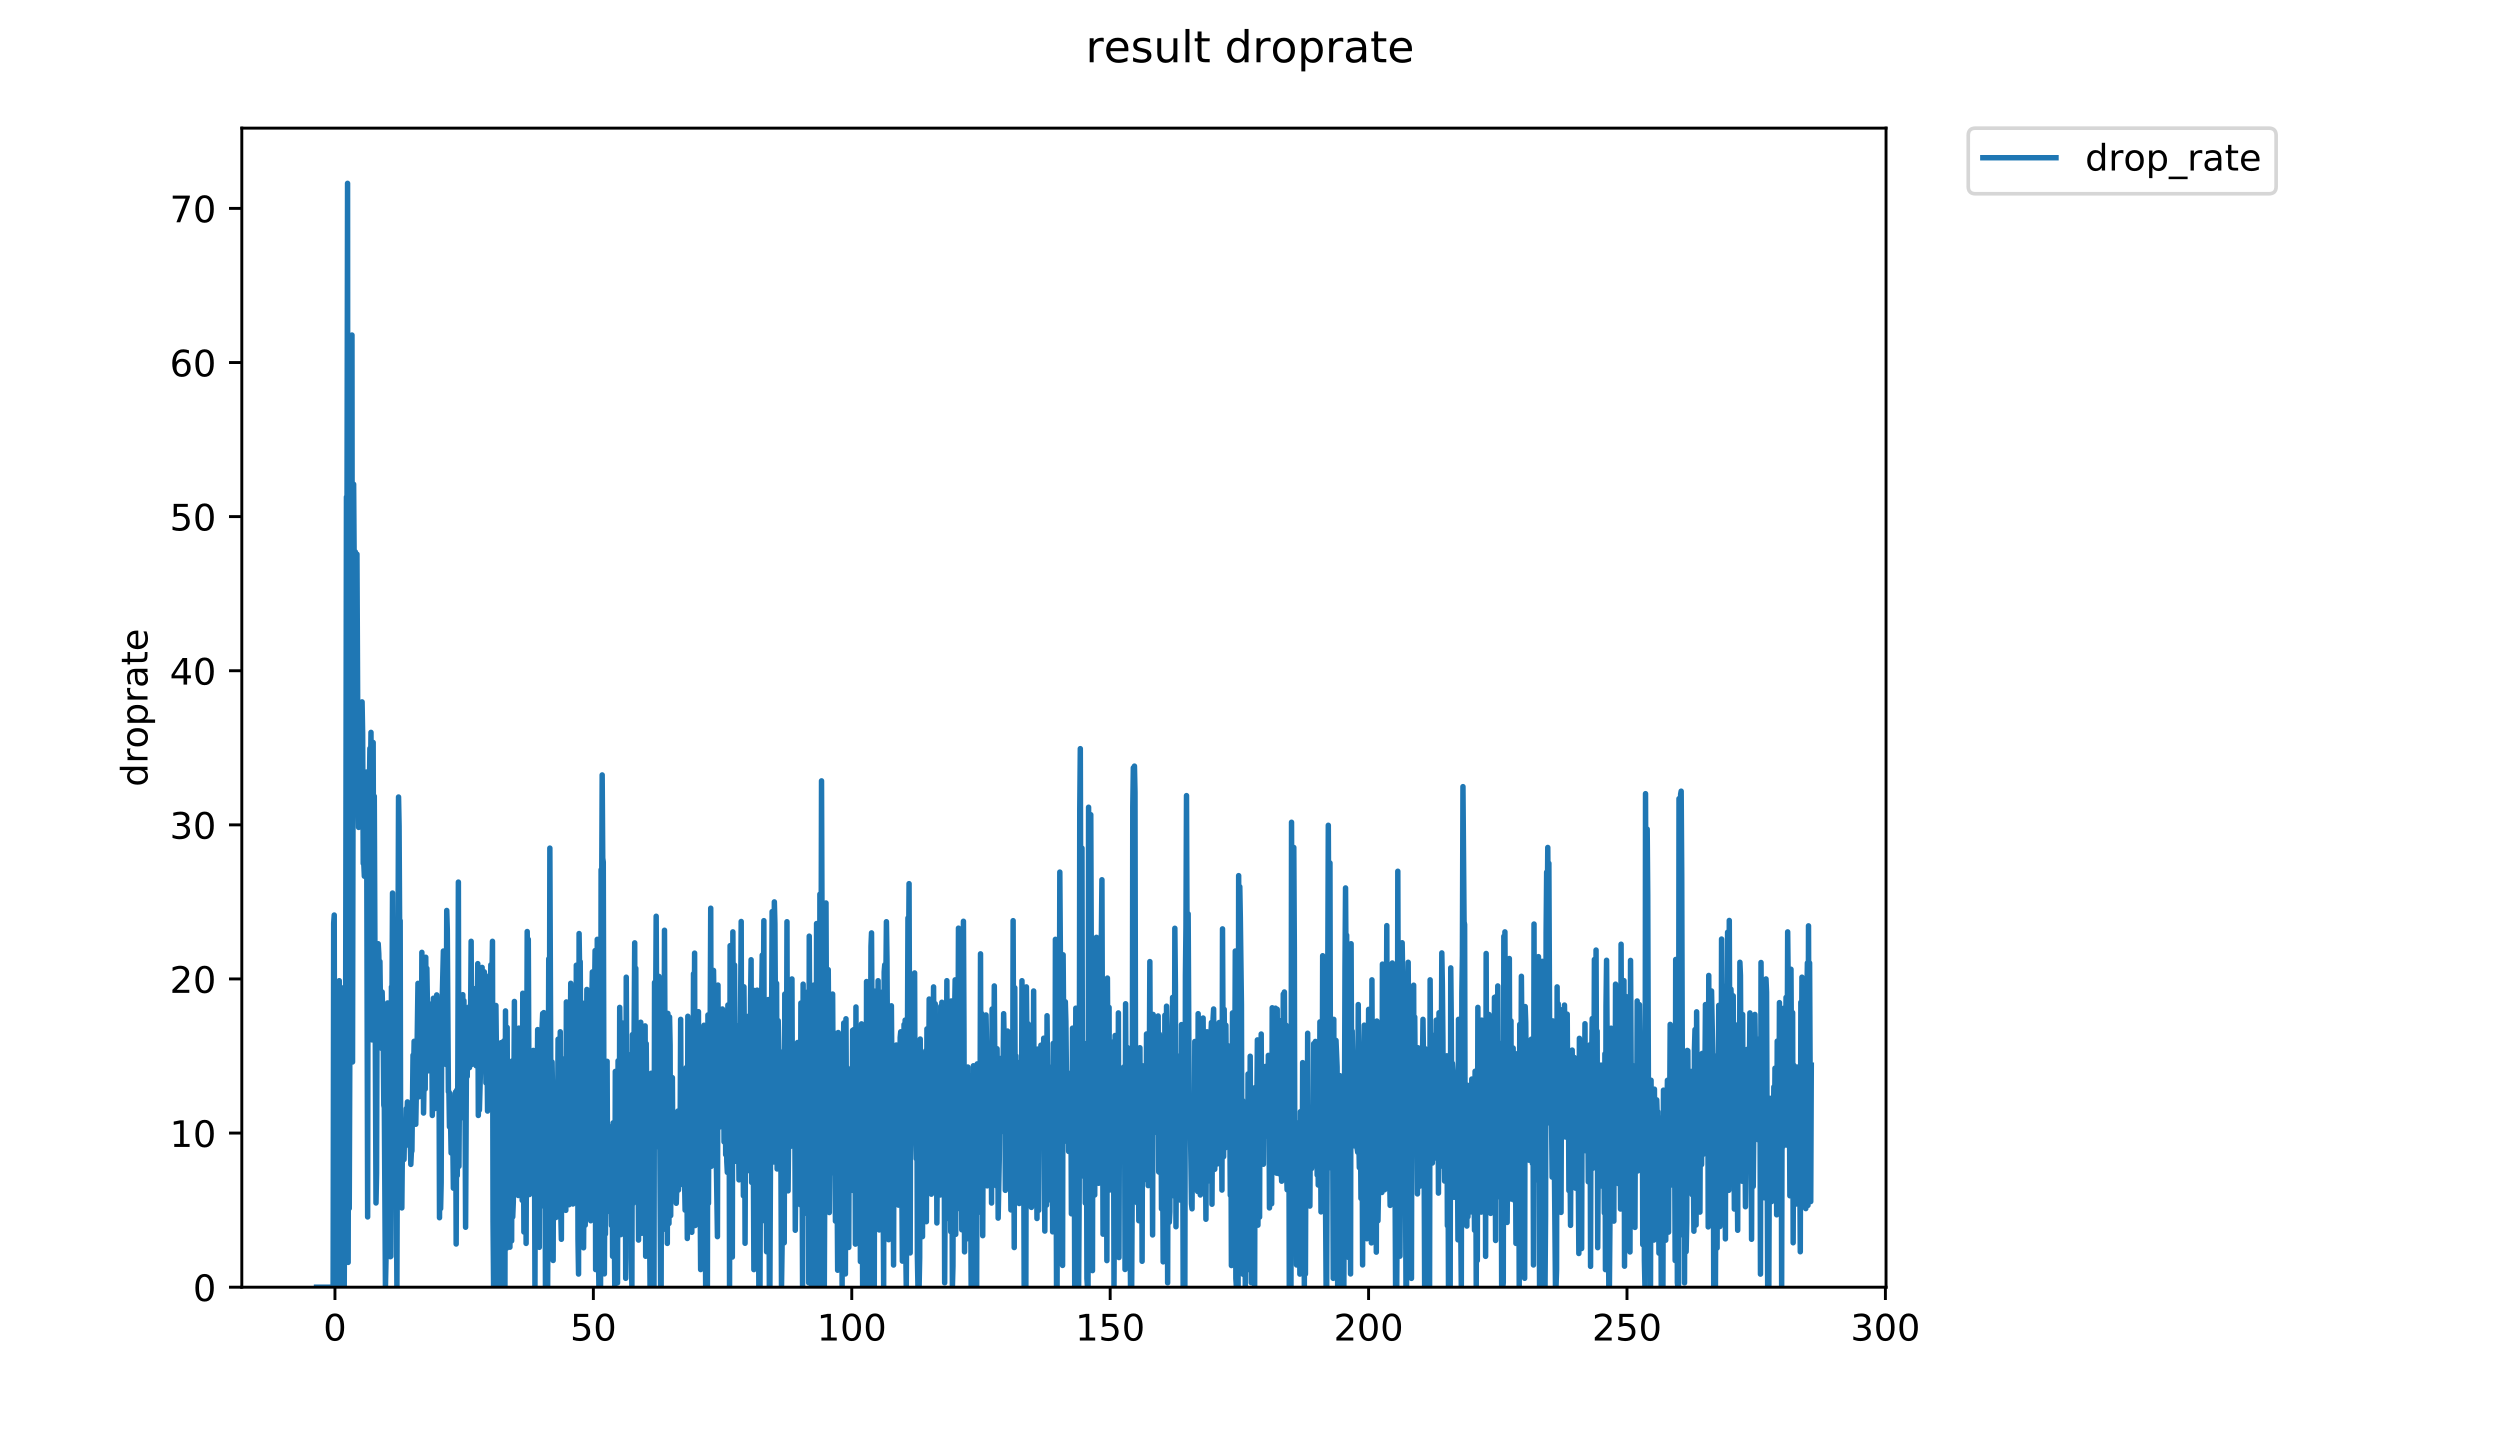 <?xml version="1.0" encoding="utf-8" standalone="no"?>
<!DOCTYPE svg PUBLIC "-//W3C//DTD SVG 1.1//EN"
  "http://www.w3.org/Graphics/SVG/1.1/DTD/svg11.dtd">
<!-- Created with matplotlib (https://matplotlib.org/) -->
<svg height="396pt" version="1.1" viewBox="0 0 684 396" width="684pt" xmlns="http://www.w3.org/2000/svg" xmlns:xlink="http://www.w3.org/1999/xlink">
 <defs>
  <style type="text/css">
*{stroke-linecap:butt;stroke-linejoin:round;}
  </style>
 </defs>
 <g id="figure_1">
  <g id="patch_1">
   <path d="M 0 396 
L 684 396 
L 684 0 
L 0 0 
z
" style="fill:#ffffff;"/>
  </g>
  <g id="axes_1">
   <g id="patch_2">
    <path d="M 66.159 352.174 
L 516.019 352.174 
L 516.019 35.062 
L 66.159 35.062 
z
" style="fill:#ffffff;"/>
   </g>
   <g id="matplotlib.axis_1">
    <g id="xtick_1">
     <g id="line2d_1">
      <defs>
       <path d="M 0 0 
L 0 3.5 
" id="m3e707f6b6d" style="stroke:#000000;stroke-width:0.8;"/>
      </defs>
      <g>
       <use style="stroke:#000000;stroke-width:0.8;" x="91.643" xlink:href="#m3e707f6b6d" y="352.174"/>
      </g>
     </g>
     <g id="text_1">
      <!-- 0 -->
      <defs>
       <path d="M 31.781 66.406 
Q 24.172 66.406 20.328 58.906 
Q 16.5 51.422 16.5 36.375 
Q 16.5 21.391 20.328 13.891 
Q 24.172 6.391 31.781 6.391 
Q 39.453 6.391 43.281 13.891 
Q 47.125 21.391 47.125 36.375 
Q 47.125 51.422 43.281 58.906 
Q 39.453 66.406 31.781 66.406 
z
M 31.781 74.219 
Q 44.047 74.219 50.516 64.516 
Q 56.984 54.828 56.984 36.375 
Q 56.984 17.969 50.516 8.266 
Q 44.047 -1.422 31.781 -1.422 
Q 19.531 -1.422 13.062 8.266 
Q 6.594 17.969 6.594 36.375 
Q 6.594 54.828 13.062 64.516 
Q 19.531 74.219 31.781 74.219 
z
" id="DejaVuSans-48"/>
      </defs>
      <g transform="translate(88.462 366.773)scale(0.1 -0.1)">
       <use xlink:href="#DejaVuSans-48"/>
      </g>
     </g>
    </g>
    <g id="xtick_2">
     <g id="line2d_2">
      <g>
       <use style="stroke:#000000;stroke-width:0.8;" x="162.343" xlink:href="#m3e707f6b6d" y="352.174"/>
      </g>
     </g>
     <g id="text_2">
      <!-- 50 -->
      <defs>
       <path d="M 10.797 72.906 
L 49.516 72.906 
L 49.516 64.594 
L 19.828 64.594 
L 19.828 46.734 
Q 21.969 47.469 24.109 47.828 
Q 26.266 48.188 28.422 48.188 
Q 40.625 48.188 47.75 41.5 
Q 54.891 34.812 54.891 23.391 
Q 54.891 11.625 47.562 5.094 
Q 40.234 -1.422 26.906 -1.422 
Q 22.312 -1.422 17.547 -0.641 
Q 12.797 0.141 7.719 1.703 
L 7.719 11.625 
Q 12.109 9.234 16.797 8.062 
Q 21.484 6.891 26.703 6.891 
Q 35.156 6.891 40.078 11.328 
Q 45.016 15.766 45.016 23.391 
Q 45.016 31 40.078 35.438 
Q 35.156 39.891 26.703 39.891 
Q 22.75 39.891 18.812 39.016 
Q 14.891 38.141 10.797 36.281 
z
" id="DejaVuSans-53"/>
      </defs>
      <g transform="translate(155.981 366.773)scale(0.1 -0.1)">
       <use xlink:href="#DejaVuSans-53"/>
       <use x="63.623" xlink:href="#DejaVuSans-48"/>
      </g>
     </g>
    </g>
    <g id="xtick_3">
     <g id="line2d_3">
      <g>
       <use style="stroke:#000000;stroke-width:0.8;" x="233.044" xlink:href="#m3e707f6b6d" y="352.174"/>
      </g>
     </g>
     <g id="text_3">
      <!-- 100 -->
      <defs>
       <path d="M 12.406 8.297 
L 28.516 8.297 
L 28.516 63.922 
L 10.984 60.406 
L 10.984 69.391 
L 28.422 72.906 
L 38.281 72.906 
L 38.281 8.297 
L 54.391 8.297 
L 54.391 0 
L 12.406 0 
z
" id="DejaVuSans-49"/>
      </defs>
      <g transform="translate(223.5 366.773)scale(0.1 -0.1)">
       <use xlink:href="#DejaVuSans-49"/>
       <use x="63.623" xlink:href="#DejaVuSans-48"/>
       <use x="127.246" xlink:href="#DejaVuSans-48"/>
      </g>
     </g>
    </g>
    <g id="xtick_4">
     <g id="line2d_4">
      <g>
       <use style="stroke:#000000;stroke-width:0.8;" x="303.744" xlink:href="#m3e707f6b6d" y="352.174"/>
      </g>
     </g>
     <g id="text_4">
      <!-- 150 -->
      <g transform="translate(294.2 366.773)scale(0.1 -0.1)">
       <use xlink:href="#DejaVuSans-49"/>
       <use x="63.623" xlink:href="#DejaVuSans-53"/>
       <use x="127.246" xlink:href="#DejaVuSans-48"/>
      </g>
     </g>
    </g>
    <g id="xtick_5">
     <g id="line2d_5">
      <g>
       <use style="stroke:#000000;stroke-width:0.8;" x="374.445" xlink:href="#m3e707f6b6d" y="352.174"/>
      </g>
     </g>
     <g id="text_5">
      <!-- 200 -->
      <defs>
       <path d="M 19.188 8.297 
L 53.609 8.297 
L 53.609 0 
L 7.328 0 
L 7.328 8.297 
Q 12.938 14.109 22.625 23.891 
Q 32.328 33.688 34.812 36.531 
Q 39.547 41.844 41.422 45.531 
Q 43.312 49.219 43.312 52.781 
Q 43.312 58.594 39.234 62.25 
Q 35.156 65.922 28.609 65.922 
Q 23.969 65.922 18.812 64.312 
Q 13.672 62.703 7.812 59.422 
L 7.812 69.391 
Q 13.766 71.781 18.938 73 
Q 24.125 74.219 28.422 74.219 
Q 39.75 74.219 46.484 68.547 
Q 53.219 62.891 53.219 53.422 
Q 53.219 48.922 51.531 44.891 
Q 49.859 40.875 45.406 35.406 
Q 44.188 33.984 37.641 27.219 
Q 31.109 20.453 19.188 8.297 
z
" id="DejaVuSans-50"/>
      </defs>
      <g transform="translate(364.901 366.773)scale(0.1 -0.1)">
       <use xlink:href="#DejaVuSans-50"/>
       <use x="63.623" xlink:href="#DejaVuSans-48"/>
       <use x="127.246" xlink:href="#DejaVuSans-48"/>
      </g>
     </g>
    </g>
    <g id="xtick_6">
     <g id="line2d_6">
      <g>
       <use style="stroke:#000000;stroke-width:0.8;" x="445.145" xlink:href="#m3e707f6b6d" y="352.174"/>
      </g>
     </g>
     <g id="text_6">
      <!-- 250 -->
      <g transform="translate(435.601 366.773)scale(0.1 -0.1)">
       <use xlink:href="#DejaVuSans-50"/>
       <use x="63.623" xlink:href="#DejaVuSans-53"/>
       <use x="127.246" xlink:href="#DejaVuSans-48"/>
      </g>
     </g>
    </g>
    <g id="xtick_7">
     <g id="line2d_7">
      <g>
       <use style="stroke:#000000;stroke-width:0.8;" x="515.845" xlink:href="#m3e707f6b6d" y="352.174"/>
      </g>
     </g>
     <g id="text_7">
      <!-- 300 -->
      <defs>
       <path d="M 40.578 39.312 
Q 47.656 37.797 51.625 33 
Q 55.609 28.219 55.609 21.188 
Q 55.609 10.406 48.188 4.484 
Q 40.766 -1.422 27.094 -1.422 
Q 22.516 -1.422 17.656 -0.516 
Q 12.797 0.391 7.625 2.203 
L 7.625 11.719 
Q 11.719 9.328 16.594 8.109 
Q 21.484 6.891 26.812 6.891 
Q 36.078 6.891 40.938 10.547 
Q 45.797 14.203 45.797 21.188 
Q 45.797 27.641 41.281 31.266 
Q 36.766 34.906 28.719 34.906 
L 20.219 34.906 
L 20.219 43.016 
L 29.109 43.016 
Q 36.375 43.016 40.234 45.922 
Q 44.094 48.828 44.094 54.297 
Q 44.094 59.906 40.109 62.906 
Q 36.141 65.922 28.719 65.922 
Q 24.656 65.922 20.016 65.031 
Q 15.375 64.156 9.812 62.312 
L 9.812 71.094 
Q 15.438 72.656 20.344 73.438 
Q 25.25 74.219 29.594 74.219 
Q 40.828 74.219 47.359 69.109 
Q 53.906 64.016 53.906 55.328 
Q 53.906 49.266 50.438 45.094 
Q 46.969 40.922 40.578 39.312 
z
" id="DejaVuSans-51"/>
      </defs>
      <g transform="translate(506.302 366.773)scale(0.1 -0.1)">
       <use xlink:href="#DejaVuSans-51"/>
       <use x="63.623" xlink:href="#DejaVuSans-48"/>
       <use x="127.246" xlink:href="#DejaVuSans-48"/>
      </g>
     </g>
    </g>
   </g>
   <g id="matplotlib.axis_2">
    <g id="ytick_1">
     <g id="line2d_8">
      <defs>
       <path d="M 0 0 
L -3.5 0 
" id="m48d61e91ea" style="stroke:#000000;stroke-width:0.8;"/>
      </defs>
      <g>
       <use style="stroke:#000000;stroke-width:0.8;" x="66.159" xlink:href="#m48d61e91ea" y="352.174"/>
      </g>
     </g>
     <g id="text_8">
      <!-- 0 -->
      <g transform="translate(52.796 355.973)scale(0.1 -0.1)">
       <use xlink:href="#DejaVuSans-48"/>
      </g>
     </g>
    </g>
    <g id="ytick_2">
     <g id="line2d_9">
      <g>
       <use style="stroke:#000000;stroke-width:0.8;" x="66.159" xlink:href="#m48d61e91ea" y="310.009"/>
      </g>
     </g>
     <g id="text_9">
      <!-- 10 -->
      <g transform="translate(46.434 313.808)scale(0.1 -0.1)">
       <use xlink:href="#DejaVuSans-49"/>
       <use x="63.623" xlink:href="#DejaVuSans-48"/>
      </g>
     </g>
    </g>
    <g id="ytick_3">
     <g id="line2d_10">
      <g>
       <use style="stroke:#000000;stroke-width:0.8;" x="66.159" xlink:href="#m48d61e91ea" y="267.843"/>
      </g>
     </g>
     <g id="text_10">
      <!-- 20 -->
      <g transform="translate(46.434 271.643)scale(0.1 -0.1)">
       <use xlink:href="#DejaVuSans-50"/>
       <use x="63.623" xlink:href="#DejaVuSans-48"/>
      </g>
     </g>
    </g>
    <g id="ytick_4">
     <g id="line2d_11">
      <g>
       <use style="stroke:#000000;stroke-width:0.8;" x="66.159" xlink:href="#m48d61e91ea" y="225.678"/>
      </g>
     </g>
     <g id="text_11">
      <!-- 30 -->
      <g transform="translate(46.434 229.477)scale(0.1 -0.1)">
       <use xlink:href="#DejaVuSans-51"/>
       <use x="63.623" xlink:href="#DejaVuSans-48"/>
      </g>
     </g>
    </g>
    <g id="ytick_5">
     <g id="line2d_12">
      <g>
       <use style="stroke:#000000;stroke-width:0.8;" x="66.159" xlink:href="#m48d61e91ea" y="183.513"/>
      </g>
     </g>
     <g id="text_12">
      <!-- 40 -->
      <defs>
       <path d="M 37.797 64.312 
L 12.891 25.391 
L 37.797 25.391 
z
M 35.203 72.906 
L 47.609 72.906 
L 47.609 25.391 
L 58.016 25.391 
L 58.016 17.188 
L 47.609 17.188 
L 47.609 0 
L 37.797 0 
L 37.797 17.188 
L 4.891 17.188 
L 4.891 26.703 
z
" id="DejaVuSans-52"/>
      </defs>
      <g transform="translate(46.434 187.312)scale(0.1 -0.1)">
       <use xlink:href="#DejaVuSans-52"/>
       <use x="63.623" xlink:href="#DejaVuSans-48"/>
      </g>
     </g>
    </g>
    <g id="ytick_6">
     <g id="line2d_13">
      <g>
       <use style="stroke:#000000;stroke-width:0.8;" x="66.159" xlink:href="#m48d61e91ea" y="141.347"/>
      </g>
     </g>
     <g id="text_13">
      <!-- 50 -->
      <g transform="translate(46.434 145.146)scale(0.1 -0.1)">
       <use xlink:href="#DejaVuSans-53"/>
       <use x="63.623" xlink:href="#DejaVuSans-48"/>
      </g>
     </g>
    </g>
    <g id="ytick_7">
     <g id="line2d_14">
      <g>
       <use style="stroke:#000000;stroke-width:0.8;" x="66.159" xlink:href="#m48d61e91ea" y="99.182"/>
      </g>
     </g>
     <g id="text_14">
      <!-- 60 -->
      <defs>
       <path d="M 33.016 40.375 
Q 26.375 40.375 22.484 35.828 
Q 18.609 31.297 18.609 23.391 
Q 18.609 15.531 22.484 10.953 
Q 26.375 6.391 33.016 6.391 
Q 39.656 6.391 43.531 10.953 
Q 47.406 15.531 47.406 23.391 
Q 47.406 31.297 43.531 35.828 
Q 39.656 40.375 33.016 40.375 
z
M 52.594 71.297 
L 52.594 62.312 
Q 48.875 64.062 45.094 64.984 
Q 41.312 65.922 37.594 65.922 
Q 27.828 65.922 22.672 59.328 
Q 17.531 52.734 16.797 39.406 
Q 19.672 43.656 24.016 45.922 
Q 28.375 48.188 33.594 48.188 
Q 44.578 48.188 50.953 41.516 
Q 57.328 34.859 57.328 23.391 
Q 57.328 12.156 50.688 5.359 
Q 44.047 -1.422 33.016 -1.422 
Q 20.359 -1.422 13.672 8.266 
Q 6.984 17.969 6.984 36.375 
Q 6.984 53.656 15.188 63.938 
Q 23.391 74.219 37.203 74.219 
Q 40.922 74.219 44.703 73.484 
Q 48.484 72.75 52.594 71.297 
z
" id="DejaVuSans-54"/>
      </defs>
      <g transform="translate(46.434 102.981)scale(0.1 -0.1)">
       <use xlink:href="#DejaVuSans-54"/>
       <use x="63.623" xlink:href="#DejaVuSans-48"/>
      </g>
     </g>
    </g>
    <g id="ytick_8">
     <g id="line2d_15">
      <g>
       <use style="stroke:#000000;stroke-width:0.8;" x="66.159" xlink:href="#m48d61e91ea" y="57.016"/>
      </g>
     </g>
     <g id="text_15">
      <!-- 70 -->
      <defs>
       <path d="M 8.203 72.906 
L 55.078 72.906 
L 55.078 68.703 
L 28.609 0 
L 18.312 0 
L 43.219 64.594 
L 8.203 64.594 
z
" id="DejaVuSans-55"/>
      </defs>
      <g transform="translate(46.434 60.816)scale(0.1 -0.1)">
       <use xlink:href="#DejaVuSans-55"/>
       <use x="63.623" xlink:href="#DejaVuSans-48"/>
      </g>
     </g>
    </g>
    <g id="text_16">
     <!-- droprate -->
     <defs>
      <path d="M 45.406 46.391 
L 45.406 75.984 
L 54.391 75.984 
L 54.391 0 
L 45.406 0 
L 45.406 8.203 
Q 42.578 3.328 38.25 0.953 
Q 33.938 -1.422 27.875 -1.422 
Q 17.969 -1.422 11.734 6.484 
Q 5.516 14.406 5.516 27.297 
Q 5.516 40.188 11.734 48.094 
Q 17.969 56 27.875 56 
Q 33.938 56 38.25 53.625 
Q 42.578 51.266 45.406 46.391 
z
M 14.797 27.297 
Q 14.797 17.391 18.875 11.75 
Q 22.953 6.109 30.078 6.109 
Q 37.203 6.109 41.297 11.75 
Q 45.406 17.391 45.406 27.297 
Q 45.406 37.203 41.297 42.844 
Q 37.203 48.484 30.078 48.484 
Q 22.953 48.484 18.875 42.844 
Q 14.797 37.203 14.797 27.297 
z
" id="DejaVuSans-100"/>
      <path d="M 41.109 46.297 
Q 39.594 47.172 37.812 47.578 
Q 36.031 48 33.891 48 
Q 26.266 48 22.188 43.047 
Q 18.109 38.094 18.109 28.812 
L 18.109 0 
L 9.078 0 
L 9.078 54.688 
L 18.109 54.688 
L 18.109 46.188 
Q 20.953 51.172 25.484 53.578 
Q 30.031 56 36.531 56 
Q 37.453 56 38.578 55.875 
Q 39.703 55.766 41.062 55.516 
z
" id="DejaVuSans-114"/>
      <path d="M 30.609 48.391 
Q 23.391 48.391 19.188 42.75 
Q 14.984 37.109 14.984 27.297 
Q 14.984 17.484 19.156 11.844 
Q 23.344 6.203 30.609 6.203 
Q 37.797 6.203 41.984 11.859 
Q 46.188 17.531 46.188 27.297 
Q 46.188 37.016 41.984 42.703 
Q 37.797 48.391 30.609 48.391 
z
M 30.609 56 
Q 42.328 56 49.016 48.375 
Q 55.719 40.766 55.719 27.297 
Q 55.719 13.875 49.016 6.219 
Q 42.328 -1.422 30.609 -1.422 
Q 18.844 -1.422 12.172 6.219 
Q 5.516 13.875 5.516 27.297 
Q 5.516 40.766 12.172 48.375 
Q 18.844 56 30.609 56 
z
" id="DejaVuSans-111"/>
      <path d="M 18.109 8.203 
L 18.109 -20.797 
L 9.078 -20.797 
L 9.078 54.688 
L 18.109 54.688 
L 18.109 46.391 
Q 20.953 51.266 25.266 53.625 
Q 29.594 56 35.594 56 
Q 45.562 56 51.781 48.094 
Q 58.016 40.188 58.016 27.297 
Q 58.016 14.406 51.781 6.484 
Q 45.562 -1.422 35.594 -1.422 
Q 29.594 -1.422 25.266 0.953 
Q 20.953 3.328 18.109 8.203 
z
M 48.688 27.297 
Q 48.688 37.203 44.609 42.844 
Q 40.531 48.484 33.406 48.484 
Q 26.266 48.484 22.188 42.844 
Q 18.109 37.203 18.109 27.297 
Q 18.109 17.391 22.188 11.75 
Q 26.266 6.109 33.406 6.109 
Q 40.531 6.109 44.609 11.75 
Q 48.688 17.391 48.688 27.297 
z
" id="DejaVuSans-112"/>
      <path d="M 34.281 27.484 
Q 23.391 27.484 19.188 25 
Q 14.984 22.516 14.984 16.5 
Q 14.984 11.719 18.141 8.906 
Q 21.297 6.109 26.703 6.109 
Q 34.188 6.109 38.703 11.406 
Q 43.219 16.703 43.219 25.484 
L 43.219 27.484 
z
M 52.203 31.203 
L 52.203 0 
L 43.219 0 
L 43.219 8.297 
Q 40.141 3.328 35.547 0.953 
Q 30.953 -1.422 24.312 -1.422 
Q 15.922 -1.422 10.953 3.297 
Q 6 8.016 6 15.922 
Q 6 25.141 12.172 29.828 
Q 18.359 34.516 30.609 34.516 
L 43.219 34.516 
L 43.219 35.406 
Q 43.219 41.609 39.141 45 
Q 35.062 48.391 27.688 48.391 
Q 23 48.391 18.547 47.266 
Q 14.109 46.141 10.016 43.891 
L 10.016 52.203 
Q 14.938 54.109 19.578 55.047 
Q 24.219 56 28.609 56 
Q 40.484 56 46.344 49.844 
Q 52.203 43.703 52.203 31.203 
z
" id="DejaVuSans-97"/>
      <path d="M 18.312 70.219 
L 18.312 54.688 
L 36.812 54.688 
L 36.812 47.703 
L 18.312 47.703 
L 18.312 18.016 
Q 18.312 11.328 20.141 9.422 
Q 21.969 7.516 27.594 7.516 
L 36.812 7.516 
L 36.812 0 
L 27.594 0 
Q 17.188 0 13.234 3.875 
Q 9.281 7.766 9.281 18.016 
L 9.281 47.703 
L 2.688 47.703 
L 2.688 54.688 
L 9.281 54.688 
L 9.281 70.219 
z
" id="DejaVuSans-116"/>
      <path d="M 56.203 29.594 
L 56.203 25.203 
L 14.891 25.203 
Q 15.484 15.922 20.484 11.062 
Q 25.484 6.203 34.422 6.203 
Q 39.594 6.203 44.453 7.469 
Q 49.312 8.734 54.109 11.281 
L 54.109 2.781 
Q 49.266 0.734 44.188 -0.344 
Q 39.109 -1.422 33.891 -1.422 
Q 20.797 -1.422 13.156 6.188 
Q 5.516 13.812 5.516 26.812 
Q 5.516 40.234 12.766 48.109 
Q 20.016 56 32.328 56 
Q 43.359 56 49.781 48.891 
Q 56.203 41.797 56.203 29.594 
z
M 47.219 32.234 
Q 47.125 39.594 43.094 43.984 
Q 39.062 48.391 32.422 48.391 
Q 24.906 48.391 20.391 44.141 
Q 15.875 39.891 15.188 32.172 
z
" id="DejaVuSans-101"/>
     </defs>
     <g transform="translate(40.354 215.236)rotate(-90)scale(0.1 -0.1)">
      <use xlink:href="#DejaVuSans-100"/>
      <use x="63.477" xlink:href="#DejaVuSans-114"/>
      <use x="104.559" xlink:href="#DejaVuSans-111"/>
      <use x="165.74" xlink:href="#DejaVuSans-112"/>
      <use x="229.217" xlink:href="#DejaVuSans-114"/>
      <use x="270.33" xlink:href="#DejaVuSans-97"/>
      <use x="331.609" xlink:href="#DejaVuSans-116"/>
      <use x="370.818" xlink:href="#DejaVuSans-101"/>
     </g>
    </g>
   </g>
   <g id="line2d_16">
    <path clip-path="url(#pdd5e418bc3)" d="M 86.607 352.174 
L 91.14 352.174 
L 91.296 252.553 
L 91.446 250.354 
L 91.599 352.174 
L 92.512 352.174 
L 92.666 281.899 
L 92.819 268.316 
L 92.976 291.938 
L 93.129 297.125 
L 93.279 271.688 
L 93.429 270.253 
L 93.578 343.693 
L 93.727 325.594 
L 93.878 352.174 
L 94.031 316.938 
L 94.183 352.174 
L 94.334 315.25 
L 94.485 328.284 
L 94.788 135.972 
L 94.937 141.951 
L 95.093 50.163 
L 95.253 345.392 
L 95.403 277.134 
L 95.553 330.612 
L 95.703 289.707 
L 95.853 281.095 
L 96.004 227.595 
L 96.152 98.939 
L 96.301 91.67 
L 96.451 290.557 
L 96.753 132.489 
L 97.063 176.581 
L 97.212 150.985 
L 97.362 171.638 
L 97.511 214.835 
L 97.66 151.617 
L 97.967 215.859 
L 98.121 226.377 
L 98.276 201.169 
L 98.432 205.411 
L 98.591 205.955 
L 98.75 218.063 
L 99.063 192.038 
L 99.219 200.841 
L 99.378 236.248 
L 99.53 236.101 
L 99.683 239.733 
L 99.833 237.178 
L 99.983 238.93 
L 100.135 228.994 
L 100.287 211.225 
L 100.588 332.953 
L 100.738 224.107 
L 100.887 275.291 
L 101.044 217.014 
L 101.201 204.767 
L 101.351 214.418 
L 101.501 200.379 
L 101.8 284.516 
L 102.098 203.141 
L 102.248 255.52 
L 102.403 217.852 
L 102.871 329.133 
L 103.027 320.983 
L 103.176 271.458 
L 103.326 283.308 
L 103.476 258.206 
L 103.632 260.912 
L 103.789 267.843 
L 103.946 263.044 
L 104.098 275.187 
L 104.248 276.276 
L 104.401 286.847 
L 104.553 271.407 
L 104.854 283.308 
L 105.003 302.353 
L 105.154 303.061 
L 105.453 352.174 
L 105.603 344.946 
L 105.9 279.266 
L 106.049 274.405 
L 106.198 279.266 
L 106.347 292.973 
L 106.497 290.557 
L 106.646 299.014 
L 106.798 343.836 
L 106.947 343.741 
L 107.097 270.018 
L 107.246 273.417 
L 107.395 244.337 
L 107.544 281.696 
L 107.693 263.024 
L 107.842 287.957 
L 107.992 266.639 
L 108.142 292.109 
L 108.292 297.806 
L 108.591 352.174 
L 108.89 260.353 
L 109.04 218.066 
L 109.19 226.038 
L 109.339 253.387 
L 109.489 251.895 
L 109.64 328.284 
L 109.79 318.345 
L 109.939 330.489 
L 110.089 314.721 
L 110.239 317.337 
L 110.392 309.535 
L 110.542 317.237 
L 110.691 308.68 
L 110.84 313.623 
L 110.999 309.894 
L 111.158 303.303 
L 111.315 305.966 
L 111.471 301.484 
L 111.628 311.742 
L 111.784 303.788 
L 111.937 307.166 
L 112.091 305.324 
L 112.399 318.581 
L 112.55 315.25 
L 112.7 314.934 
L 113.002 288.686 
L 113.152 294.676 
L 113.303 284.902 
L 113.454 291.255 
L 113.605 286.477 
L 113.755 307.599 
L 114.055 290.908 
L 114.355 269.048 
L 114.654 300.073 
L 114.806 273.782 
L 114.96 288.573 
L 115.114 280.727 
L 115.268 298.146 
L 115.421 260.561 
L 115.578 294.571 
L 115.73 276.158 
L 115.881 304.53 
L 116.033 295.162 
L 116.184 276.921 
L 116.334 297.962 
L 116.486 261.905 
L 116.636 287.304 
L 116.785 264.935 
L 117.233 292.973 
L 117.382 274.629 
L 117.531 286.933 
L 117.681 288.141 
L 117.98 284.71 
L 118.129 279.684 
L 118.279 305.19 
L 118.43 296.915 
L 118.58 273.114 
L 119.031 303.287 
L 119.185 273.561 
L 119.339 291.605 
L 119.488 272.205 
L 119.642 282.489 
L 119.794 278.946 
L 119.944 298.116 
L 120.095 285.283 
L 120.247 333.17 
L 120.4 306.111 
L 120.551 330.673 
L 120.703 323.587 
L 120.855 278.74 
L 121.311 260.199 
L 121.463 261.905 
L 121.614 288.686 
L 121.919 279.721 
L 122.073 291.269 
L 122.227 249.103 
L 122.38 254.416 
L 122.678 298.708 
L 122.826 298.708 
L 122.975 308.303 
L 123.125 299.166 
L 123.428 315.457 
L 123.581 301.244 
L 123.888 312.571 
L 124.041 325.085 
L 124.349 321.379 
L 124.654 298.725 
L 124.807 340.363 
L 124.958 298.27 
L 125.111 321.637 
L 125.262 292.619 
L 125.413 241.339 
L 125.566 319.103 
L 125.865 273.643 
L 126.169 305.852 
L 126.471 282.3 
L 126.623 272.144 
L 126.773 292.28 
L 126.926 273.782 
L 127.079 284.052 
L 127.231 302.288 
L 127.385 335.777 
L 127.689 275.727 
L 127.839 294.512 
L 127.994 276.795 
L 128.145 290.411 
L 128.296 280.301 
L 128.45 292.106 
L 128.602 275.187 
L 128.755 276.795 
L 128.905 257.542 
L 129.056 291.255 
L 129.206 270.253 
L 129.361 283.261 
L 129.514 270.449 
L 129.662 289.349 
L 129.959 270.76 
L 130.257 291.592 
L 130.41 272.818 
L 130.563 278.946 
L 130.718 263.65 
L 130.867 305.19 
L 131.016 295.063 
L 131.164 303.708 
L 131.462 292.632 
L 131.611 292.632 
L 131.908 264.684 
L 132.057 279.475 
L 132.206 280.687 
L 132.354 280.481 
L 132.503 265.899 
L 132.652 277.052 
L 132.8 266.868 
L 132.949 296.278 
L 133.097 269.782 
L 133.396 303.985 
L 133.545 292.973 
L 133.695 268.81 
L 133.844 268.81 
L 133.993 279.684 
L 134.292 263.977 
L 134.441 278.475 
L 134.741 257.542 
L 134.892 334.103 
L 135.048 352.174 
L 135.363 352.174 
L 135.522 351.038 
L 135.681 275.098 
L 136.157 318.17 
L 136.314 310.925 
L 136.622 352.174 
L 136.774 311.562 
L 136.924 308.928 
L 137.075 285.283 
L 137.538 352.174 
L 137.844 284.802 
L 138.149 352.174 
L 138.302 276.584 
L 138.606 341.514 
L 138.758 281.109 
L 138.909 319.923 
L 139.06 310.129 
L 139.215 325.31 
L 139.364 299.317 
L 139.513 341.238 
L 139.669 299.903 
L 139.822 302.428 
L 139.979 339.502 
L 140.133 290.269 
L 140.283 332.953 
L 140.439 328.878 
L 140.738 273.995 
L 140.892 316.741 
L 141.041 311.213 
L 141.191 325.67 
L 141.342 307.978 
L 141.492 310.129 
L 141.65 301.345 
L 141.8 327.09 
L 141.95 281.298 
L 142.102 299.617 
L 142.258 289.621 
L 142.416 294.054 
L 142.567 287.672 
L 142.871 328.419 
L 143.028 271.75 
L 143.335 337.074 
L 143.643 272.818 
L 143.792 280.892 
L 143.943 340.195 
L 144.242 254.869 
L 144.392 268.81 
L 144.541 257.001 
L 144.85 326.829 
L 145.147 296.278 
L 145.296 310.859 
L 145.598 293.448 
L 145.751 306.368 
L 145.905 287.395 
L 146.211 306.111 
L 146.36 352.174 
L 146.51 299.166 
L 146.658 303.708 
L 146.807 318.052 
L 147.107 281.699 
L 147.256 310.859 
L 147.404 284.165 
L 147.553 341.269 
L 147.702 281.899 
L 147.851 292.632 
L 148.006 312.351 
L 148.163 306.092 
L 148.319 280.746 
L 148.476 277.29 
L 148.627 298.574 
L 148.776 277.052 
L 148.932 330.165 
L 149.086 299.321 
L 149.234 352.174 
L 149.835 352.174 
L 150.136 262.333 
L 150.288 312.867 
L 150.438 232.045 
L 150.895 342.645 
L 151.043 290.557 
L 151.192 299.923 
L 151.34 344.862 
L 151.488 301.138 
L 151.637 322.926 
L 151.94 300.495 
L 152.092 333.116 
L 152.39 312.19 
L 152.539 310.978 
L 152.688 284.322 
L 152.837 309.766 
L 152.986 301.285 
L 153.135 301.138 
L 153.285 282.3 
L 153.441 332.482 
L 153.592 339.072 
L 153.742 296.915 
L 153.893 289.707 
L 154.193 319.739 
L 154.344 323.425 
L 154.494 318.538 
L 154.646 302.78 
L 154.802 331.15 
L 154.956 274.133 
L 155.105 324.386 
L 155.255 285.724 
L 155.553 320.762 
L 155.706 329.607 
L 156.157 269.031 
L 156.457 281.298 
L 156.608 322.396 
L 156.759 329.414 
L 156.91 274.533 
L 157.222 303.253 
L 157.378 301.345 
L 157.528 313.623 
L 157.681 264.085 
L 157.834 297.383 
L 157.987 280.727 
L 158.139 339.035 
L 158.289 348.581 
L 158.44 255.421 
L 158.594 266.194 
L 158.745 263.092 
L 159.054 313.415 
L 159.359 274.439 
L 159.661 341.393 
L 159.814 318.018 
L 160.114 335.211 
L 160.267 321.292 
L 160.568 270.718 
L 160.722 281.506 
L 160.871 325.67 
L 161.021 310.009 
L 161.17 312.19 
L 161.319 307.343 
L 161.469 314.286 
L 161.618 333.999 
L 161.918 273.643 
L 162.069 265.927 
L 162.218 311.096 
L 162.367 296.438 
L 162.516 323.095 
L 162.665 272.205 
L 162.814 260.089 
L 162.964 347.355 
L 163.114 284.902 
L 163.264 303.985 
L 163.414 257.001 
L 163.563 284.516 
L 163.712 341.269 
L 163.861 352.174 
L 164.308 352.174 
L 164.457 237.951 
L 164.606 247.972 
L 164.755 212.026 
L 164.906 234.782 
L 165.055 235.856 
L 165.352 348.529 
L 165.5 320.489 
L 165.649 337.634 
L 165.806 308.276 
L 165.958 316.642 
L 166.107 290.38 
L 166.255 329.153 
L 166.405 317.137 
L 166.554 329.153 
L 166.703 314.505 
L 166.852 317.137 
L 167.001 331.635 
L 167.15 321.883 
L 167.3 335.308 
L 167.452 308.103 
L 167.601 343.741 
L 167.75 307.214 
L 167.899 310.978 
L 168.198 352.174 
L 168.348 293.143 
L 168.497 307.343 
L 168.646 303.002 
L 168.799 316.741 
L 168.951 350.993 
L 169.103 290.236 
L 169.403 330.302 
L 169.551 275.62 
L 169.699 287.586 
L 169.851 337.8 
L 170 288.141 
L 170.148 291.592 
L 170.298 279.891 
L 170.447 308.429 
L 170.596 282.911 
L 170.745 319.46 
L 170.894 290.557 
L 171.043 291.592 
L 171.192 349.751 
L 171.341 267.359 
L 171.642 323.668 
L 171.944 293.143 
L 172.097 288.573 
L 172.256 292.915 
L 172.413 302.771 
L 172.57 298.175 
L 172.727 344.088 
L 172.884 352.174 
L 173.041 283.051 
L 173.191 329.284 
L 173.655 257.963 
L 173.804 326.802 
L 173.953 264.935 
L 174.102 306.263 
L 174.4 310.978 
L 174.55 312.418 
L 174.704 339.29 
L 174.855 287.489 
L 175.005 281.298 
L 175.154 300.223 
L 175.304 279.684 
L 175.454 289.528 
L 175.603 337.422 
L 175.756 298.875 
L 175.908 306.111 
L 176.058 295.39 
L 176.208 301.72 
L 176.356 296.278 
L 176.506 280.687 
L 176.655 343.717 
L 176.804 285.533 
L 177.102 321.97 
L 177.251 300.223 
L 177.401 295.39 
L 177.854 352.174 
L 178.157 293.644 
L 178.312 352.174 
L 178.931 352.174 
L 179.081 268.81 
L 179.231 301.576 
L 179.529 250.687 
L 179.83 313.733 
L 180.13 271.688 
L 180.283 267.135 
L 180.739 352.174 
L 180.888 352.174 
L 181.041 281.109 
L 181.339 336.423 
L 181.49 297.228 
L 181.647 317.422 
L 181.804 254.516 
L 181.955 289.045 
L 182.268 300.331 
L 182.426 288.009 
L 182.576 340.195 
L 182.725 277.267 
L 183.031 334.75 
L 183.187 278.24 
L 183.342 285.964 
L 183.499 332.589 
L 183.656 296.875 
L 183.812 320.983 
L 183.962 294.839 
L 184.113 322.227 
L 184.265 312.756 
L 184.573 320.284 
L 184.728 305.583 
L 184.878 308.804 
L 185.027 329.219 
L 185.176 324.306 
L 185.475 303.985 
L 185.624 325.594 
L 185.776 316.541 
L 185.928 317.436 
L 186.079 310.485 
L 186.229 278.895 
L 186.378 313.512 
L 186.532 297.995 
L 186.683 303.339 
L 186.838 324.142 
L 186.99 321.465 
L 187.142 315.145 
L 187.446 331.091 
L 187.596 295.552 
L 187.746 292.109 
L 188.045 338.846 
L 188.193 278.051 
L 188.656 320.55 
L 188.814 283.051 
L 189.124 289.963 
L 189.28 337.156 
L 189.436 288.637 
L 189.593 319.916 
L 189.742 266.414 
L 189.892 299.014 
L 190.043 260.775 
L 190.193 335.308 
L 190.492 317.237 
L 190.642 277.481 
L 190.791 312.304 
L 190.94 307.599 
L 191.094 276.795 
L 191.245 316.34 
L 191.396 317.436 
L 191.546 325.746 
L 191.696 347.355 
L 191.845 292.973 
L 191.995 296.757 
L 192.147 308.103 
L 192.304 306.092 
L 192.462 341.862 
L 192.612 280.505 
L 193.07 352.174 
L 193.54 352.174 
L 193.69 277.694 
L 193.839 329.219 
L 193.988 292.803 
L 194.142 314.484 
L 194.455 248.489 
L 194.607 319.103 
L 194.759 280.909 
L 194.913 278.946 
L 195.062 285.914 
L 195.217 265.501 
L 195.518 286.291 
L 196.292 338.349 
L 196.442 269.52 
L 196.591 307.599 
L 196.741 291.938 
L 196.894 308.351 
L 197.05 280.354 
L 197.349 297.806 
L 197.499 297.806 
L 197.648 276.059 
L 197.947 284.516 
L 198.096 312.418 
L 198.245 280.687 
L 198.395 284.562 
L 198.544 315.929 
L 198.697 302.428 
L 198.849 317.826 
L 198.998 320.762 
L 199.15 274.97 
L 199.3 300.371 
L 199.452 277.134 
L 199.603 352.174 
L 199.758 258.733 
L 199.91 326.19 
L 200.06 265.681 
L 200.365 343.93 
L 200.513 254.963 
L 200.664 284.088 
L 200.969 264.032 
L 201.271 317.729 
L 201.425 280.528 
L 201.577 287.854 
L 201.727 313.842 
L 201.879 288.035 
L 202.184 322.811 
L 202.337 317.632 
L 202.792 252.121 
L 202.941 312.304 
L 203.09 312.19 
L 203.24 297.962 
L 203.391 327.161 
L 203.543 269.987 
L 203.699 290.44 
L 203.848 340.161 
L 203.998 301.431 
L 204.147 297.962 
L 204.296 285.533 
L 204.445 292.973 
L 204.595 312.304 
L 204.743 278.051 
L 204.894 317.534 
L 205.046 305.457 
L 205.196 320.397 
L 205.35 273.481 
L 205.5 262.588 
L 205.652 323.506 
L 205.958 281.899 
L 206.259 347.369 
L 206.408 270.994 
L 206.558 305.19 
L 206.709 295.874 
L 206.86 276.921 
L 207.01 290.908 
L 207.164 270.906 
L 207.315 315.25 
L 207.465 323.261 
L 207.622 352.174 
L 207.934 352.174 
L 208.084 311.33 
L 208.237 325.235 
L 208.389 273.561 
L 208.545 261.321 
L 208.693 266.639 
L 208.842 277.052 
L 208.992 251.895 
L 209.141 333.999 
L 209.29 331.517 
L 209.588 314.613 
L 209.737 342.481 
L 209.886 286.933 
L 210.036 329.219 
L 210.19 273.481 
L 210.493 352.174 
L 210.645 352.174 
L 210.797 318.823 
L 210.947 311.33 
L 211.254 249.418 
L 211.409 265.741 
L 211.712 317.922 
L 211.861 246.761 
L 212.012 252.75 
L 212.318 302.428 
L 212.471 269.048 
L 212.622 319.831 
L 212.771 317.337 
L 212.92 279.266 
L 213.07 286.933 
L 213.367 313.29 
L 213.515 287.772 
L 213.816 352.174 
L 213.971 341.662 
L 214.12 300.371 
L 214.269 292.803 
L 214.418 298.708 
L 214.566 340.023 
L 214.715 271.975 
L 214.864 307.472 
L 215.014 284.516 
L 215.166 298.725 
L 215.316 252.182 
L 215.471 318.208 
L 215.62 325.821 
L 215.771 310.009 
L 215.921 279.103 
L 216.076 308.958 
L 216.226 269.285 
L 216.376 313.623 
L 216.525 301.431 
L 216.676 267.843 
L 216.829 307.418 
L 216.985 308.034 
L 217.134 305.19 
L 217.287 296.506 
L 217.439 298.725 
L 217.589 336.602 
L 217.897 302.844 
L 218.204 285.226 
L 218.354 327.019 
L 218.664 285.412 
L 218.815 296.033 
L 218.967 329.607 
L 219.12 274.439 
L 219.273 327.371 
L 219.427 312.129 
L 219.582 352.174 
L 219.737 269.265 
L 220.044 332.039 
L 220.198 284.052 
L 220.353 279.757 
L 220.804 310.603 
L 220.957 271.407 
L 221.107 292.28 
L 221.257 350.973 
L 221.411 256.131 
L 221.722 311.294 
L 221.875 305.062 
L 222.032 352.174 
L 222.502 352.174 
L 222.652 269.52 
L 222.81 277.494 
L 222.963 305.324 
L 223.113 307.726 
L 223.261 352.174 
L 223.415 252.683 
L 223.563 312.304 
L 223.721 289.963 
L 224.173 352.174 
L 224.322 244.646 
L 224.471 275.62 
L 224.62 278.051 
L 224.768 213.648 
L 224.917 256.178 
L 225.069 251.215 
L 225.375 352.174 
L 225.53 352.174 
L 225.991 247.056 
L 226.142 285.472 
L 226.299 286.327 
L 226.448 306.525 
L 226.605 265.295 
L 226.755 286.103 
L 226.905 331.752 
L 227.056 285.093 
L 227.36 320.941 
L 227.508 285.533 
L 227.657 311.959 
L 227.805 271.975 
L 227.954 297.65 
L 228.108 282.489 
L 228.579 334.103 
L 228.728 295.227 
L 228.878 301.431 
L 229.183 347.541 
L 229.333 282.499 
L 229.641 304.051 
L 229.793 294.138 
L 229.943 329.284 
L 230.092 291.417 
L 230.247 312.462 
L 230.401 352.174 
L 230.55 285.724 
L 230.702 293.644 
L 230.851 279.891 
L 231.001 331.694 
L 231.154 285.847 
L 231.303 348.55 
L 231.456 278.74 
L 231.609 308.473 
L 231.761 292.106 
L 231.917 328.878 
L 232.067 301.72 
L 232.217 341.301 
L 232.371 300.639 
L 232.526 325.31 
L 232.674 320.851 
L 232.826 303.2 
L 232.98 311.066 
L 233.129 325.67 
L 233.279 281.899 
L 233.428 306.263 
L 233.582 281.703 
L 233.733 325.895 
L 233.884 293.478 
L 234.037 340.396 
L 234.188 275.51 
L 234.337 326.802 
L 234.486 321.883 
L 234.637 289.884 
L 234.947 329.133 
L 235.098 281.899 
L 235.249 294.839 
L 235.404 345.166 
L 235.712 280.127 
L 235.868 307.121 
L 236.017 352.174 
L 236.166 299.923 
L 236.314 292.632 
L 236.621 352.174 
L 236.933 352.174 
L 237.086 268.55 
L 237.393 300.189 
L 237.549 287.304 
L 237.697 294.347 
L 237.849 352.174 
L 238.001 276.158 
L 238.152 295.874 
L 238.3 258.877 
L 238.45 255.242 
L 238.751 312.867 
L 238.903 310.367 
L 239.052 313.842 
L 239.201 352.174 
L 239.353 271.178 
L 239.505 274.97 
L 239.654 329.219 
L 239.803 271.975 
L 239.952 312.19 
L 240.25 268.329 
L 240.554 336.513 
L 240.703 296.278 
L 240.853 291.938 
L 241.006 309.535 
L 241.163 300.613 
L 241.312 271.458 
L 241.766 352.174 
L 241.914 265.927 
L 242.064 263.977 
L 242.221 283.829 
L 242.523 252.182 
L 242.672 262.254 
L 243.126 339.182 
L 243.278 286.847 
L 243.427 278.686 
L 243.579 317.436 
L 243.729 282.697 
L 243.882 275.187 
L 244.182 313.733 
L 244.331 317.237 
L 244.48 346.116 
L 244.629 291.417 
L 244.778 321.97 
L 244.927 301.138 
L 245.075 296.278 
L 245.225 285.914 
L 245.375 293.143 
L 245.529 327.509 
L 245.68 309.294 
L 245.834 329.733 
L 245.983 292.973 
L 246.135 312.867 
L 246.291 283.829 
L 246.44 282.3 
L 246.892 345.048 
L 247.345 280.301 
L 247.497 296.033 
L 247.647 279.103 
L 247.802 340.494 
L 247.954 352.174 
L 248.11 326.619 
L 248.415 251.165 
L 248.565 264.729 
L 248.719 241.769 
L 249.025 342.804 
L 249.174 286.933 
L 249.325 292.109 
L 249.474 311.33 
L 249.626 287.489 
L 249.78 295.954 
L 250.083 300.811 
L 250.237 266.194 
L 250.388 312.867 
L 250.539 310.248 
L 250.693 317.036 
L 250.844 292.619 
L 250.994 343.717 
L 251.151 352.174 
L 251.466 352.174 
L 251.623 344.132 
L 251.774 284.281 
L 252.082 324.373 
L 252.236 318.113 
L 252.393 338.349 
L 252.544 295.162 
L 252.694 291.938 
L 252.845 314.059 
L 252.997 292.619 
L 253.151 309.773 
L 253.301 287.489 
L 253.453 334.257 
L 253.609 281.512 
L 253.767 317.893 
L 253.92 294.462 
L 254.07 300.519 
L 254.221 273.338 
L 254.37 293.143 
L 254.521 278.895 
L 254.819 326.73 
L 254.969 304.92 
L 255.126 301.484 
L 255.425 270.018 
L 255.727 322.227 
L 255.875 274.629 
L 256.024 316.935 
L 256.172 287.586 
L 256.327 334.605 
L 256.479 314.166 
L 256.628 309.888 
L 256.78 315.25 
L 256.934 299.613 
L 257.087 322.564 
L 257.237 326.947 
L 257.392 275.298 
L 257.542 293.311 
L 257.695 274.221 
L 257.847 284.851 
L 258.005 277.085 
L 258.154 324.465 
L 258.306 302.288 
L 258.457 350.98 
L 258.609 323.587 
L 258.758 326.802 
L 259.064 268.316 
L 259.212 309.888 
L 259.362 313.401 
L 259.51 303.708 
L 259.66 301.431 
L 259.816 333.538 
L 259.968 288.215 
L 260.122 336.99 
L 260.272 273.867 
L 260.573 352.174 
L 260.728 346.366 
L 260.878 295.713 
L 261.329 268.084 
L 261.479 337.717 
L 261.632 293.119 
L 261.783 291.599 
L 261.935 330.734 
L 262.236 253.948 
L 262.694 315.207 
L 262.844 279.31 
L 262.994 294.182 
L 263.143 336.468 
L 263.292 261.561 
L 263.441 267.114 
L 263.598 252.061 
L 263.749 283.09 
L 263.898 342.509 
L 264.048 299.317 
L 264.198 305.055 
L 264.348 292.109 
L 264.498 338.96 
L 264.799 291.938 
L 264.95 334.257 
L 265.257 294.255 
L 265.406 298.116 
L 265.708 352.174 
L 266.168 352.174 
L 266.317 291.592 
L 266.615 346.116 
L 266.764 301.138 
L 266.913 303.708 
L 267.211 352.174 
L 267.361 291.082 
L 267.518 328.943 
L 267.668 331.752 
L 267.818 294.512 
L 267.967 292.973 
L 268.116 314.613 
L 268.269 260.974 
L 268.42 319.923 
L 268.569 277.267 
L 268.718 296.598 
L 268.872 338.08 
L 269.022 300.371 
L 269.172 297.962 
L 269.474 316.238 
L 269.776 277.694 
L 269.928 285.847 
L 270.084 324.449 
L 270.241 302.5 
L 270.394 305.457 
L 270.543 317.137 
L 270.692 288.324 
L 270.841 302.353 
L 270.989 295.063 
L 271.139 298.862 
L 271.287 329.153 
L 271.437 276.059 
L 271.586 302.78 
L 271.74 300.06 
L 271.889 294.182 
L 272.04 269.755 
L 272.189 292.803 
L 272.34 295.001 
L 272.492 318.729 
L 272.642 324.465 
L 272.791 286.933 
L 272.943 298.574 
L 273.096 333.277 
L 273.397 317.237 
L 273.547 293.143 
L 273.844 309.644 
L 273.994 289.528 
L 274.144 295.713 
L 274.293 307.214 
L 274.598 277.345 
L 274.902 293.119 
L 275.059 325.677 
L 275.211 291.769 
L 275.363 283.67 
L 275.516 314.273 
L 275.668 282.096 
L 275.82 295.001 
L 275.973 293.284 
L 276.127 320.462 
L 276.282 303.253 
L 276.586 331.033 
L 276.739 282.684 
L 277.04 316.135 
L 277.19 251.895 
L 277.491 341.332 
L 277.644 270.253 
L 277.798 308.958 
L 277.949 288.866 
L 278.101 328.419 
L 278.254 297.843 
L 278.404 323.343 
L 278.703 290.733 
L 278.853 329.284 
L 279.005 291.427 
L 279.455 312.418 
L 279.606 268.323 
L 279.904 300.223 
L 280.054 301.285 
L 280.208 352.174 
L 280.674 352.174 
L 280.823 270.018 
L 281.126 302.497 
L 281.276 280.097 
L 281.427 296.033 
L 281.579 280.505 
L 281.73 321.118 
L 281.879 290.557 
L 282.037 286.686 
L 282.194 330.345 
L 282.497 290.411 
L 282.647 313.842 
L 282.802 271.132 
L 282.956 308.838 
L 283.11 307.912 
L 283.259 323.095 
L 283.412 291.938 
L 283.716 333.382 
L 283.869 287.031 
L 284.175 331.15 
L 284.324 288.506 
L 284.479 309.415 
L 284.635 313.842 
L 284.79 285.964 
L 284.946 297.879 
L 285.097 290.061 
L 285.25 311.904 
L 285.404 313.523 
L 285.558 284.052 
L 285.861 336.82 
L 286.015 285.412 
L 286.165 324.465 
L 286.318 329.733 
L 286.469 277.906 
L 286.776 312.24 
L 286.927 300.665 
L 287.231 328.284 
L 287.384 306.111 
L 287.541 303.522 
L 287.693 291.938 
L 287.85 300.331 
L 288.004 337.032 
L 288.156 285.472 
L 288.609 335.211 
L 288.758 257.001 
L 289.065 352.174 
L 289.214 352.174 
L 289.363 289.168 
L 289.515 291.427 
L 289.665 275.072 
L 289.814 299.014 
L 289.964 238.605 
L 290.719 346.219 
L 290.871 261.229 
L 291.174 300.811 
L 291.324 305.324 
L 291.474 274.09 
L 291.623 279.475 
L 291.78 294.623 
L 291.93 293.311 
L 292.08 312.418 
L 292.229 294.347 
L 292.38 315.04 
L 292.534 302.568 
L 292.683 308.928 
L 292.832 308.429 
L 292.982 296.757 
L 293.135 332.095 
L 293.286 314.059 
L 293.439 281.308 
L 293.59 287.672 
L 293.742 302.288 
L 293.892 300.371 
L 294.041 352.174 
L 294.339 275.84 
L 294.488 286.745 
L 294.641 352.174 
L 295.112 352.174 
L 295.27 325.749 
L 295.421 221.521 
L 295.572 204.835 
L 295.722 262.333 
L 295.874 233.063 
L 296.028 232.038 
L 296.178 313.842 
L 296.33 288.035 
L 296.479 320.851 
L 296.629 321.97 
L 296.78 286.477 
L 296.929 329.153 
L 297.078 285.533 
L 297.227 292.803 
L 297.382 349.845 
L 297.535 352.174 
L 297.686 352.174 
L 297.836 220.859 
L 297.987 254.869 
L 298.135 231.009 
L 298.285 248.271 
L 298.434 222.899 
L 298.9 347.64 
L 299.057 263.466 
L 299.214 298.322 
L 299.363 285.914 
L 299.514 326.947 
L 299.67 298.741 
L 299.82 318.729 
L 299.969 256.454 
L 300.58 323.748 
L 300.735 260.409 
L 300.892 294.413 
L 301.041 300.371 
L 301.19 257.666 
L 301.339 255.52 
L 301.488 240.702 
L 301.788 337.676 
L 301.939 283.09 
L 302.089 334.206 
L 302.243 320.462 
L 302.392 325.594 
L 302.541 284.322 
L 302.691 302.497 
L 302.84 344.904 
L 302.989 267.602 
L 303.29 319.647 
L 303.439 275.62 
L 303.588 325.594 
L 303.738 292.973 
L 303.886 321.883 
L 304.035 321.883 
L 304.185 319.553 
L 304.335 320.851 
L 304.486 285.093 
L 304.638 290.411 
L 304.789 352.174 
L 305.091 283.308 
L 305.24 291.765 
L 305.389 323.095 
L 305.538 288.141 
L 305.687 287.957 
L 305.841 331.868 
L 305.993 277.134 
L 306.148 344.065 
L 306.306 295.877 
L 306.462 292.103 
L 306.611 301.576 
L 306.761 299.014 
L 306.909 315.825 
L 307.211 295.162 
L 307.362 306.912 
L 307.661 291.765 
L 307.81 347.328 
L 307.959 274.629 
L 308.109 303.985 
L 308.258 307.343 
L 308.406 286.557 
L 308.555 287.957 
L 308.704 302.497 
L 308.855 301.72 
L 309.311 352.174 
L 309.624 352.174 
L 309.775 324.856 
L 309.927 220.781 
L 310.08 210.057 
L 310.236 290.44 
L 310.385 209.609 
L 310.534 216.858 
L 310.682 297.493 
L 310.831 315.72 
L 310.979 301.138 
L 311.128 329.086 
L 311.277 287.957 
L 311.577 333.999 
L 311.726 328.011 
L 311.878 286.663 
L 312.027 315.825 
L 312.175 296.278 
L 312.327 299.467 
L 312.479 345.088 
L 312.631 291.599 
L 312.934 306.525 
L 313.084 294.182 
L 313.237 315.457 
L 313.386 306.263 
L 313.539 322.729 
L 313.69 282.894 
L 313.842 308.103 
L 313.992 309.05 
L 314.142 324.386 
L 314.291 289.349 
L 314.445 294.462 
L 314.597 263.092 
L 314.748 298.422 
L 314.896 291.592 
L 315.046 307.472 
L 315.197 299.617 
L 315.349 337.881 
L 315.5 277.556 
L 315.651 283.895 
L 315.806 305.324 
L 315.963 288.811 
L 316.265 298.422 
L 316.421 296.571 
L 316.571 296.757 
L 316.72 310.009 
L 316.874 277.972 
L 317.029 320.638 
L 317.18 282.894 
L 317.48 320.941 
L 317.63 297.806 
L 317.782 330.734 
L 317.932 283.7 
L 318.238 345.243 
L 318.397 305.702 
L 318.554 340.654 
L 318.706 277.765 
L 318.861 317.036 
L 319.015 321.806 
L 319.165 275.291 
L 319.315 284.71 
L 319.466 350.98 
L 319.619 290.584 
L 319.768 295.713 
L 319.922 334.408 
L 320.072 331.517 
L 320.222 281.499 
L 320.372 283.505 
L 320.523 289.884 
L 320.673 289.349 
L 320.823 272.889 
L 320.972 279.684 
L 321.124 277.765 
L 321.277 327.231 
L 321.434 253.981 
L 321.591 269.9 
L 321.744 335.639 
L 322.049 288.866 
L 322.2 290.236 
L 322.5 326.947 
L 322.648 303.708 
L 322.798 302.78 
L 322.95 328.352 
L 323.101 318.729 
L 323.255 280.328 
L 323.406 317.632 
L 323.556 294.676 
L 323.71 352.174 
L 324.176 352.174 
L 324.328 266.896 
L 324.478 253.668 
L 324.627 217.681 
L 324.927 297.962 
L 325.079 250.027 
L 325.38 306.784 
L 325.53 303.985 
L 325.68 306.525 
L 325.988 329.35 
L 326.139 330.734 
L 326.29 305.324 
L 326.442 301.244 
L 326.595 301.387 
L 326.747 322.396 
L 326.896 284.954 
L 327.049 301.387 
L 327.205 304.418 
L 327.361 323.214 
L 327.51 288.324 
L 327.662 325.97 
L 327.814 277.345 
L 327.964 296.915 
L 328.116 285.472 
L 328.269 326.19 
L 328.419 326.947 
L 328.572 320.373 
L 328.721 279.684 
L 328.871 300.223 
L 329.02 302.497 
L 329.172 278.533 
L 329.478 324.296 
L 329.629 286.103 
L 329.937 333.589 
L 330.237 282.3 
L 330.386 291.592 
L 330.542 323.135 
L 330.841 300.223 
L 330.992 305.19 
L 331.142 284.902 
L 331.291 283.505 
L 331.447 279.757 
L 331.597 329.479 
L 331.897 278.686 
L 332.047 276.059 
L 332.348 319.923 
L 332.498 314.721 
L 332.65 298.574 
L 332.808 300.473 
L 333.107 318.442 
L 333.257 296.598 
L 333.408 312.644 
L 333.563 279.757 
L 333.718 283.452 
L 333.867 317.237 
L 334.168 302.497 
L 334.324 325.604 
L 334.477 254.143 
L 334.785 316.46 
L 334.937 276.158 
L 335.247 314.052 
L 335.397 280.505 
L 335.552 298.445 
L 335.859 286.032 
L 336.31 313.29 
L 336.458 304.92 
L 336.609 327.019 
L 336.758 302.639 
L 336.911 346.252 
L 337.213 277.134 
L 337.368 301.949 
L 337.519 291.255 
L 337.67 313.842 
L 337.823 296.662 
L 337.974 260.199 
L 338.128 349.832 
L 338.282 352.174 
L 338.745 352.174 
L 338.896 239.573 
L 339.05 294.782 
L 339.202 242.592 
L 339.351 250.977 
L 339.657 274.871 
L 339.811 332.207 
L 339.967 301.065 
L 340.12 348.66 
L 340.269 311.096 
L 340.418 319.46 
L 340.567 315.615 
L 340.715 352.174 
L 340.864 305.999 
L 341.012 304.091 
L 341.162 307.472 
L 341.313 347.383 
L 341.461 293.847 
L 341.61 309.644 
L 341.759 295.063 
L 341.908 320.671 
L 342.056 288.987 
L 342.353 350.959 
L 342.503 325.594 
L 342.652 346.133 
L 342.808 306.873 
L 343.114 326.947 
L 343.265 352.174 
L 343.417 297.537 
L 343.569 316.541 
L 343.873 302.147 
L 344.021 284.516 
L 344.17 335.211 
L 344.469 295.063 
L 344.62 333.008 
L 344.768 285.533 
L 344.917 304.784 
L 345.066 282.911 
L 345.214 315.72 
L 345.363 292.803 
L 345.514 295.713 
L 345.664 318.538 
L 345.814 298.116 
L 345.964 296.915 
L 346.116 291.938 
L 346.265 291.765 
L 346.415 296.915 
L 346.564 310.859 
L 346.712 310.859 
L 346.864 308.103 
L 347.019 288.75 
L 347.175 299.034 
L 347.324 330.489 
L 347.473 300.223 
L 347.622 312.19 
L 347.772 303.847 
L 347.922 329.35 
L 348.074 275.727 
L 348.224 305.999 
L 348.378 298.146 
L 348.676 313.29 
L 348.973 275.84 
L 349.286 320.983 
L 349.443 276.138 
L 349.6 310.7 
L 349.752 319.103 
L 349.903 321.118 
L 350.201 279.266 
L 350.509 319.103 
L 350.658 323.178 
L 350.806 297.493 
L 350.955 304.784 
L 351.103 271.975 
L 351.253 321.97 
L 351.405 271.407 
L 351.703 321.97 
L 351.852 280.481 
L 352.001 320.489 
L 352.149 325.518 
L 352.298 293.847 
L 352.446 303.708 
L 352.595 284.126 
L 352.745 352.174 
L 353.209 352.174 
L 353.362 224.971 
L 353.516 277.972 
L 353.981 231.865 
L 354.131 259.675 
L 354.287 331.38 
L 354.59 328.148 
L 354.739 346.098 
L 354.888 307.214 
L 355.185 337.592 
L 355.336 307.853 
L 355.492 321.551 
L 355.643 348.591 
L 355.798 304.152 
L 356.108 331.38 
L 356.258 333.008 
L 356.408 290.733 
L 356.557 317.137 
L 356.71 313.088 
L 356.863 352.174 
L 357.016 306.111 
L 357.166 348.57 
L 357.316 307.599 
L 357.468 297.537 
L 357.626 329.32 
L 357.777 282.697 
L 357.926 324.386 
L 358.075 325.594 
L 358.229 310.836 
L 358.383 329.982 
L 358.533 304.122 
L 358.683 302.921 
L 358.833 319.739 
L 358.984 318.538 
L 359.132 306.131 
L 359.281 318.15 
L 359.43 285.533 
L 359.74 312.071 
L 359.899 284.937 
L 360.058 318.17 
L 360.216 292.593 
L 360.375 321.488 
L 360.524 303.985 
L 360.672 324.226 
L 360.821 287.772 
L 360.971 319.553 
L 361.128 279.594 
L 361.425 331.576 
L 361.58 293.448 
L 361.729 314.828 
L 361.883 261.483 
L 362.042 316.942 
L 362.201 276.026 
L 362.358 283.239 
L 362.822 352.174 
L 362.977 352.174 
L 363.424 225.799 
L 363.572 260.089 
L 363.721 253.748 
L 363.876 236.101 
L 364.026 305.324 
L 364.176 319.553 
L 364.325 285.724 
L 364.474 309.888 
L 364.624 310.009 
L 364.773 349.758 
L 364.924 278.895 
L 365.074 324.465 
L 365.224 292.973 
L 365.53 284.662 
L 365.83 291.938 
L 365.986 352.174 
L 366.141 296.418 
L 366.293 298.725 
L 366.446 332.095 
L 366.599 294.3 
L 366.755 325.749 
L 367.06 302.147 
L 367.368 352.174 
L 367.68 352.174 
L 367.986 264.773 
L 368.139 242.943 
L 368.291 267.843 
L 368.445 255.863 
L 368.754 320.725 
L 368.909 344.021 
L 369.212 284.088 
L 369.511 348.55 
L 369.661 258.206 
L 369.81 296.598 
L 369.96 282.1 
L 370.109 289.349 
L 370.408 311.096 
L 370.558 313.512 
L 370.707 308.68 
L 370.857 297.962 
L 371.013 309.654 
L 371.164 295.001 
L 371.316 314.166 
L 371.468 315.25 
L 371.617 274.851 
L 371.765 310.859 
L 371.914 319.46 
L 372.063 288.987 
L 372.36 327.871 
L 372.509 292.803 
L 372.658 307.214 
L 372.806 346.081 
L 372.955 287.772 
L 373.104 287.957 
L 373.252 280.481 
L 373.401 309.644 
L 373.549 296.278 
L 373.699 307.343 
L 373.848 300.223 
L 373.998 338.922 
L 374.149 286.291 
L 374.304 303.117 
L 374.455 276.158 
L 374.607 286.663 
L 374.758 321.118 
L 374.909 292.619 
L 375.061 296.033 
L 375.209 340.058 
L 375.36 268.084 
L 375.508 305.999 
L 375.657 282.911 
L 375.959 329.479 
L 376.109 302.006 
L 376.258 319.365 
L 376.407 287.772 
L 376.558 342.591 
L 376.711 279.354 
L 376.862 296.033 
L 377.011 333.999 
L 377.31 316.238 
L 377.459 291.592 
L 377.614 295.954 
L 377.771 322.221 
L 377.928 306.092 
L 378.08 326.262 
L 378.231 263.782 
L 378.386 264.573 
L 378.832 325.518 
L 378.98 315.72 
L 379.129 293.847 
L 379.277 288.987 
L 379.426 253.252 
L 379.579 311.904 
L 379.728 296.757 
L 380.035 316.84 
L 380.188 320.284 
L 380.341 329.796 
L 380.639 268.329 
L 380.79 284.088 
L 380.939 263.469 
L 381.089 323.343 
L 381.238 275.84 
L 381.386 308.303 
L 381.535 295.063 
L 381.832 352.174 
L 382.138 352.174 
L 382.288 329.35 
L 382.439 238.376 
L 382.587 284.126 
L 382.736 278.051 
L 382.884 335.162 
L 383.033 343.693 
L 383.331 279.475 
L 383.48 293.847 
L 383.63 257.936 
L 383.779 267.602 
L 383.927 291.417 
L 384.076 271.975 
L 384.227 316.135 
L 384.376 305.19 
L 384.526 319.553 
L 384.675 352.174 
L 384.824 352.174 
L 385.126 279.721 
L 385.276 263.278 
L 385.425 287.957 
L 385.574 282.1 
L 385.725 281.699 
L 386.025 311.096 
L 386.174 349.765 
L 386.324 273.498 
L 386.624 288.866 
L 386.773 269.545 
L 386.922 314.396 
L 387.07 278.264 
L 387.219 297.493 
L 387.367 292.632 
L 387.516 315.72 
L 387.665 305.999 
L 387.813 326.656 
L 387.965 286.663 
L 388.122 316.46 
L 388.278 288.637 
L 388.428 324.544 
L 388.578 322.142 
L 388.877 300.223 
L 389.026 303.847 
L 389.328 278.895 
L 389.477 290.38 
L 389.629 312.867 
L 389.78 352.174 
L 389.93 286.933 
L 390.079 296.598 
L 390.229 323.178 
L 390.379 325.746 
L 390.529 352.174 
L 390.831 299.166 
L 390.98 303.847 
L 391.131 352.174 
L 391.281 268.084 
L 391.588 316.938 
L 391.742 290.097 
L 391.896 318.208 
L 392.202 283.284 
L 392.352 306.395 
L 392.503 309.173 
L 392.653 283.895 
L 392.807 316.84 
L 392.958 279.103 
L 393.259 307.853 
L 393.409 289.528 
L 393.559 326.434 
L 393.716 277.085 
L 393.868 291.769 
L 394.021 290.928 
L 394.174 297.843 
L 394.326 291.599 
L 394.478 260.717 
L 394.631 269.497 
L 394.783 284.662 
L 394.937 319.288 
L 395.087 312.531 
L 395.243 323.135 
L 395.4 288.984 
L 395.552 308.351 
L 395.703 291.082 
L 395.853 288.866 
L 396.004 335.356 
L 396.154 309.05 
L 396.305 352.174 
L 396.77 352.174 
L 396.925 264.815 
L 397.078 280.328 
L 397.227 312.304 
L 397.377 290.908 
L 397.527 293.143 
L 397.678 322.142 
L 397.832 327.578 
L 397.985 308.473 
L 398.136 327.161 
L 398.288 305.062 
L 398.44 309.294 
L 398.591 293.81 
L 398.896 339.218 
L 399.046 278.895 
L 399.2 316.741 
L 399.355 304.418 
L 399.814 352.174 
L 399.964 271.688 
L 400.113 261.561 
L 400.264 215.227 
L 400.564 252.182 
L 400.719 252.961 
L 400.872 320.284 
L 401.025 304.93 
L 401.176 301.863 
L 401.327 335.451 
L 401.477 296.915 
L 401.626 332.899 
L 401.778 303.2 
L 401.928 312.418 
L 402.077 303.847 
L 402.232 327.646 
L 402.531 331.576 
L 402.68 295.227 
L 402.98 314.721 
L 403.129 307.472 
L 403.429 336.602 
L 403.585 293.096 
L 403.741 305.966 
L 403.897 352.174 
L 404.045 299.014 
L 404.194 344.883 
L 404.342 275.62 
L 404.491 313.401 
L 404.796 317.729 
L 404.952 295.257 
L 405.103 298.422 
L 405.252 331.635 
L 405.403 279.103 
L 405.554 330.673 
L 405.708 287.933 
L 405.858 320.851 
L 406.008 295.227 
L 406.161 314.379 
L 406.311 279.31 
L 406.461 343.741 
L 406.611 260.876 
L 406.762 307.726 
L 406.917 293.773 
L 407.069 308.473 
L 407.225 309.077 
L 407.377 277.556 
L 407.533 281.318 
L 407.684 290.236 
L 407.836 331.982 
L 407.99 284.052 
L 408.138 317.036 
L 408.287 284.322 
L 408.435 318.15 
L 408.584 295.063 
L 408.733 304.784 
L 408.884 272.889 
L 409.193 339.397 
L 409.342 272.662 
L 409.64 308.68 
L 409.792 269.755 
L 409.94 303.847 
L 410.089 305.999 
L 410.393 285.472 
L 410.548 327.646 
L 410.703 295.257 
L 410.852 352.174 
L 411.149 352.174 
L 411.297 350.959 
L 411.446 256.178 
L 411.594 292.632 
L 411.743 254.963 
L 412.046 318.113 
L 412.199 282.684 
L 412.352 334.458 
L 412.506 314.694 
L 412.657 273.561 
L 412.806 274.629 
L 412.954 262.254 
L 413.103 308.429 
L 413.404 279.31 
L 413.553 328.08 
L 413.702 300.073 
L 413.852 324.623 
L 414.001 286.745 
L 414.15 326.73 
L 414.299 289.168 
L 414.453 328.552 
L 414.61 307.121 
L 414.76 340.195 
L 414.909 288.324 
L 415.061 299.617 
L 415.21 300.073 
L 415.358 314.613 
L 415.506 296.116 
L 415.655 352.174 
L 415.803 280.274 
L 415.951 305.865 
L 416.1 304.784 
L 416.251 267.114 
L 416.4 284.322 
L 416.549 281.899 
L 416.697 320.489 
L 416.994 281.696 
L 417.143 349.744 
L 417.291 275.399 
L 417.44 279.684 
L 417.59 295.713 
L 417.744 297.537 
L 418.206 289.349 
L 418.357 317.436 
L 418.66 284.662 
L 418.813 304.664 
L 418.961 284.322 
L 419.262 318.345 
L 419.41 298.553 
L 419.559 346.098 
L 419.707 252.819 
L 419.856 323.011 
L 420.154 287.772 
L 420.303 265.185 
L 420.456 290.584 
L 420.611 270.413 
L 420.765 290.269 
L 420.919 261.736 
L 421.223 352.174 
L 421.372 270.018 
L 421.671 329.219 
L 421.971 263.024 
L 422.12 317.036 
L 422.419 294.015 
L 422.716 352.174 
L 422.865 332.788 
L 423.015 255.242 
L 423.164 238.605 
L 423.317 251.498 
L 423.471 231.868 
L 423.621 253.387 
L 423.77 236.189 
L 424.068 302.497 
L 424.218 292.803 
L 424.367 307.599 
L 424.516 307.343 
L 424.666 322.056 
L 424.817 279.31 
L 424.97 306.24 
L 425.119 301.285 
L 425.574 352.174 
L 425.724 352.174 
L 425.877 347.476 
L 426.027 270.018 
L 426.176 314.828 
L 426.326 274.629 
L 426.474 319.46 
L 426.623 279.684 
L 426.78 302.226 
L 426.939 276.231 
L 427.098 331.717 
L 427.257 285.119 
L 427.413 304.94 
L 427.566 304.93 
L 427.722 290.948 
L 427.879 310.7 
L 428.036 274.986 
L 428.191 284.988 
L 428.34 311.096 
L 428.49 300.371 
L 428.64 306.395 
L 428.79 277.481 
L 428.944 302.844 
L 429.1 294.255 
L 429.25 325.746 
L 429.4 297.962 
L 429.7 335.26 
L 429.849 301.576 
L 429.999 324.465 
L 430.15 287.304 
L 430.299 299.166 
L 430.454 300.781 
L 430.608 313.415 
L 430.757 289.349 
L 431.06 325.085 
L 431.21 291.082 
L 431.51 312.644 
L 431.66 300.223 
L 431.971 342.958 
L 432.122 284.088 
L 432.271 312.304 
L 432.424 294.3 
L 432.577 300.206 
L 432.731 341.603 
L 432.884 293.284 
L 433.194 313.415 
L 433.498 302.921 
L 433.649 280.097 
L 433.798 314.828 
L 433.953 287.755 
L 434.107 310.009 
L 434.257 289.707 
L 434.407 301.576 
L 434.557 323.343 
L 434.714 317.422 
L 435.018 285.847 
L 435.176 346.476 
L 435.326 289.707 
L 435.477 291.082 
L 435.626 278.686 
L 435.776 319.647 
L 435.925 284.322 
L 436.076 304.122 
L 436.225 262.512 
L 436.53 305.966 
L 436.681 259.937 
L 436.831 301.72 
L 436.981 282.1 
L 437.131 341.363 
L 437.281 318.538 
L 437.436 314.798 
L 437.751 293.258 
L 437.9 317.237 
L 438.049 291.417 
L 438.349 324.544 
L 438.499 323.178 
L 438.648 302.78 
L 438.797 309.644 
L 438.948 331.868 
L 439.098 288.324 
L 439.248 347.369 
L 439.404 275.298 
L 439.559 262.732 
L 440.173 352.174 
L 440.33 352.174 
L 440.486 333.64 
L 440.641 283.641 
L 440.797 281.318 
L 441.098 314.934 
L 441.248 287.304 
L 441.398 294.347 
L 441.548 334.103 
L 441.702 281.308 
L 441.86 322.383 
L 442.011 269.265 
L 442.16 289.349 
L 442.31 283.308 
L 442.464 285.226 
L 442.617 315.662 
L 442.77 323.828 
L 442.923 283.67 
L 443.073 320.941 
L 443.227 301.529 
L 443.379 330.795 
L 443.53 258.341 
L 443.682 297.383 
L 443.996 324.525 
L 444.153 274.048 
L 444.31 268.303 
L 444.467 346.43 
L 444.619 283.09 
L 444.768 313.623 
L 444.918 272.662 
L 445.067 273.643 
L 445.367 315.825 
L 445.516 286.745 
L 445.665 287.957 
L 445.964 342.536 
L 446.114 262.769 
L 446.415 317.036 
L 446.564 291.417 
L 446.715 317.337 
L 446.865 298.116 
L 447.015 312.418 
L 447.167 307.039 
L 447.322 335.822 
L 447.477 294.255 
L 447.631 300.495 
L 447.785 313.415 
L 447.934 273.867 
L 448.088 320.373 
L 448.241 293.284 
L 448.391 317.237 
L 448.545 274.871 
L 448.999 310.009 
L 449.149 307.472 
L 449.299 283.308 
L 449.454 340.526 
L 449.605 285.66 
L 449.755 292.109 
L 449.905 344.925 
L 450.062 352.174 
L 450.214 217.15 
L 450.366 265.954 
L 450.669 226.849 
L 450.819 244.954 
L 451.127 332.535 
L 451.277 330.673 
L 451.429 307.978 
L 451.578 352.174 
L 451.729 295.552 
L 451.879 317.337 
L 452.034 310.242 
L 452.19 326.69 
L 452.345 319.47 
L 452.499 339.29 
L 452.652 297.995 
L 452.807 328.878 
L 452.96 303.884 
L 453.114 335.777 
L 453.27 300.923 
L 453.425 305.711 
L 453.578 304.152 
L 453.89 342.856 
L 454.041 305.852 
L 454.354 310.7 
L 454.511 352.174 
L 454.976 352.174 
L 455.126 298.27 
L 455.431 310.367 
L 455.584 302.428 
L 455.738 339.326 
L 456.052 307.244 
L 456.208 295.569 
L 456.517 337.115 
L 456.665 296.598 
L 456.814 304.784 
L 456.962 280.274 
L 457.117 318.208 
L 457.272 324.219 
L 457.421 311.096 
L 457.57 315.929 
L 457.721 287.672 
L 457.872 307.853 
L 458.024 300.956 
L 458.174 312.531 
L 458.323 344.883 
L 458.471 262.512 
L 458.62 297.493 
L 458.771 280.301 
L 458.925 350.996 
L 459.075 352.174 
L 459.224 352.174 
L 459.373 218.509 
L 459.523 276.059 
L 459.82 217.294 
L 459.969 216.469 
L 460.12 239.573 
L 460.425 337.921 
L 460.574 337.634 
L 460.727 290.584 
L 460.881 351 
L 461.031 298.27 
L 461.18 302.353 
L 461.328 342.453 
L 461.481 334.408 
L 461.634 287.395 
L 461.791 287.482 
L 461.94 314.934 
L 462.393 322.056 
L 462.545 318.634 
L 462.694 293.143 
L 462.992 326.875 
L 463.144 314.166 
L 463.297 319.01 
L 463.45 336.863 
L 463.599 287.119 
L 463.75 281.699 
L 463.899 292.632 
L 464.047 335.162 
L 464.196 276.835 
L 464.498 320.284 
L 464.649 326.947 
L 464.802 294.462 
L 464.954 302.147 
L 465.103 331.635 
L 465.252 296.438 
L 465.401 301.431 
L 465.552 318.634 
L 465.704 288.215 
L 465.855 295.713 
L 466.003 315.825 
L 466.159 293.611 
L 466.311 300.206 
L 466.462 294.676 
L 466.611 274.851 
L 466.76 304.784 
L 466.911 297.228 
L 467.061 306.525 
L 467.213 274.752 
L 467.366 335.685 
L 467.516 266.882 
L 467.667 312.531 
L 467.818 292.619 
L 467.97 298.875 
L 468.12 322.056 
L 468.274 271.132 
L 468.577 287.119 
L 468.726 295.39 
L 468.875 352.174 
L 469.341 352.174 
L 469.49 316.935 
L 469.645 311.18 
L 469.796 341.454 
L 469.947 288.686 
L 470.096 301.431 
L 470.246 275.072 
L 470.398 293.974 
L 470.551 335.592 
L 470.707 304.68 
L 470.861 320.638 
L 471.017 256.925 
L 471.319 318.538 
L 471.618 291.938 
L 471.768 292.28 
L 471.918 289.349 
L 472.068 338.96 
L 472.22 269.755 
L 472.369 308.68 
L 472.674 255.052 
L 472.982 325.677 
L 473.131 251.837 
L 473.281 290.557 
L 473.432 300.811 
L 473.587 270.639 
L 473.741 274.656 
L 473.899 291.447 
L 474.209 272.464 
L 474.517 330.795 
L 474.668 280.301 
L 474.823 292.605 
L 474.974 314.059 
L 475.128 307.418 
L 475.278 316.34 
L 475.43 336.602 
L 475.581 280.909 
L 475.734 291.938 
L 475.885 318.634 
L 476.035 263.278 
L 476.186 266.882 
L 476.335 294.347 
L 476.486 286.477 
L 476.636 323.178 
L 476.788 277.556 
L 476.938 319.647 
L 477.095 323.294 
L 477.247 295.481 
L 477.401 307.418 
L 477.557 330.165 
L 477.858 304.122 
L 478.007 287.119 
L 478.307 312.418 
L 478.463 311.631 
L 478.771 277.134 
L 479.075 297.228 
L 479.227 339.072 
L 479.377 292.109 
L 479.688 324.6 
L 480.142 277.556 
L 480.443 304.259 
L 480.751 311.066 
L 480.901 307.599 
L 481.058 311.852 
L 481.209 284.281 
L 481.36 306.784 
L 481.511 289.884 
L 481.662 348.601 
L 481.815 263.343 
L 482.117 311.33 
L 482.267 325.746 
L 482.418 280.301 
L 482.726 327.714 
L 482.877 268.56 
L 483.026 314.828 
L 483.176 267.843 
L 483.326 271.458 
L 483.637 352.174 
L 483.952 352.174 
L 484.104 311.904 
L 484.258 300.495 
L 484.41 302.428 
L 484.717 328.749 
L 484.868 308.103 
L 485.018 323.261 
L 485.321 297.383 
L 485.476 315.865 
L 485.633 292.267 
L 485.785 316.741 
L 485.938 295.64 
L 486.093 332.373 
L 486.247 284.851 
L 486.398 301.101 
L 486.548 300.371 
L 486.704 316.362 
L 486.854 274.312 
L 487.158 299.317 
L 487.308 280.892 
L 487.458 352.174 
L 487.609 288.686 
L 487.764 313.736 
L 488.064 275.84 
L 488.212 295.063 
L 488.363 289.707 
L 488.511 292.632 
L 488.662 272.889 
L 488.81 313.29 
L 488.958 293.847 
L 489.107 254.963 
L 489.258 269.285 
L 489.406 309.644 
L 489.555 296.438 
L 489.707 327.161 
L 490.011 265.185 
L 490.163 292.786 
L 490.461 277.052 
L 490.609 340.023 
L 490.758 291.417 
L 490.906 295.063 
L 491.358 324.701 
L 491.509 329.414 
L 491.659 291.938 
L 491.807 300.073 
L 491.959 293.644 
L 492.107 292.803 
L 492.259 292.619 
L 492.558 342.481 
L 492.712 274.221 
L 492.862 302.006 
L 493.011 267.359 
L 493.159 298.708 
L 493.31 306.525 
L 493.459 290.557 
L 493.607 290.202 
L 493.905 305.999 
L 494.056 330.673 
L 494.205 268.57 
L 494.353 273.19 
L 494.502 263.469 
L 494.656 329.796 
L 494.807 253.312 
L 494.956 297.806 
L 495.105 263.469 
L 495.416 328.749 
L 495.571 291.437 
L 495.571 291.437 
" style="fill:none;stroke:#1f77b4;stroke-linecap:square;stroke-width:1.5;"/>
   </g>
   <g id="patch_3">
    <path d="M 66.159 352.174 
L 66.159 35.062 
" style="fill:none;stroke:#000000;stroke-linecap:square;stroke-linejoin:miter;stroke-width:0.8;"/>
   </g>
   <g id="patch_4">
    <path d="M 516.019 352.174 
L 516.019 35.062 
" style="fill:none;stroke:#000000;stroke-linecap:square;stroke-linejoin:miter;stroke-width:0.8;"/>
   </g>
   <g id="patch_5">
    <path d="M 66.159 352.174 
L 516.019 352.174 
" style="fill:none;stroke:#000000;stroke-linecap:square;stroke-linejoin:miter;stroke-width:0.8;"/>
   </g>
   <g id="patch_6">
    <path d="M 66.159 35.062 
L 516.019 35.062 
" style="fill:none;stroke:#000000;stroke-linecap:square;stroke-linejoin:miter;stroke-width:0.8;"/>
   </g>
   <g id="legend_1">
    <g id="patch_7">
     <path d="M 540.512 53.019 
L 620.748 53.019 
Q 622.748 53.019 622.748 51.019 
L 622.748 37.062 
Q 622.748 35.062 620.748 35.062 
L 540.512 35.062 
Q 538.512 35.062 538.512 37.062 
L 538.512 51.019 
Q 538.512 53.019 540.512 53.019 
z
" style="fill:#ffffff;opacity:0.8;stroke:#cccccc;stroke-linejoin:miter;"/>
    </g>
    <g id="line2d_17">
     <path d="M 542.512 43.161 
L 562.512 43.161 
" style="fill:none;stroke:#1f77b4;stroke-linecap:square;stroke-width:1.5;"/>
    </g>
    <g id="line2d_18"/>
    <g id="text_17">
     <!-- drop_rate -->
     <defs>
      <path d="M 50.984 -16.609 
L 50.984 -23.578 
L -0.984 -23.578 
L -0.984 -16.609 
z
" id="DejaVuSans-95"/>
     </defs>
     <g transform="translate(570.512 46.661)scale(0.1 -0.1)">
      <use xlink:href="#DejaVuSans-100"/>
      <use x="63.477" xlink:href="#DejaVuSans-114"/>
      <use x="104.559" xlink:href="#DejaVuSans-111"/>
      <use x="165.74" xlink:href="#DejaVuSans-112"/>
      <use x="229.217" xlink:href="#DejaVuSans-95"/>
      <use x="279.217" xlink:href="#DejaVuSans-114"/>
      <use x="320.33" xlink:href="#DejaVuSans-97"/>
      <use x="381.609" xlink:href="#DejaVuSans-116"/>
      <use x="420.818" xlink:href="#DejaVuSans-101"/>
     </g>
    </g>
   </g>
  </g>
  <g id="text_18">
   <!-- result droprate -->
   <defs>
    <path d="M 44.281 53.078 
L 44.281 44.578 
Q 40.484 46.531 36.375 47.5 
Q 32.281 48.484 27.875 48.484 
Q 21.188 48.484 17.844 46.438 
Q 14.5 44.391 14.5 40.281 
Q 14.5 37.156 16.891 35.375 
Q 19.281 33.594 26.516 31.984 
L 29.594 31.297 
Q 39.156 29.25 43.188 25.516 
Q 47.219 21.781 47.219 15.094 
Q 47.219 7.469 41.188 3.016 
Q 35.156 -1.422 24.609 -1.422 
Q 20.219 -1.422 15.453 -0.562 
Q 10.688 0.297 5.422 2 
L 5.422 11.281 
Q 10.406 8.688 15.234 7.391 
Q 20.062 6.109 24.812 6.109 
Q 31.156 6.109 34.562 8.281 
Q 37.984 10.453 37.984 14.406 
Q 37.984 18.062 35.516 20.016 
Q 33.062 21.969 24.703 23.781 
L 21.578 24.516 
Q 13.234 26.266 9.516 29.906 
Q 5.812 33.547 5.812 39.891 
Q 5.812 47.609 11.281 51.797 
Q 16.75 56 26.812 56 
Q 31.781 56 36.172 55.266 
Q 40.578 54.547 44.281 53.078 
z
" id="DejaVuSans-115"/>
    <path d="M 8.5 21.578 
L 8.5 54.688 
L 17.484 54.688 
L 17.484 21.922 
Q 17.484 14.156 20.5 10.266 
Q 23.531 6.391 29.594 6.391 
Q 36.859 6.391 41.078 11.031 
Q 45.312 15.672 45.312 23.688 
L 45.312 54.688 
L 54.297 54.688 
L 54.297 0 
L 45.312 0 
L 45.312 8.406 
Q 42.047 3.422 37.719 1 
Q 33.406 -1.422 27.688 -1.422 
Q 18.266 -1.422 13.375 4.438 
Q 8.5 10.297 8.5 21.578 
z
M 31.109 56 
z
" id="DejaVuSans-117"/>
    <path d="M 9.422 75.984 
L 18.406 75.984 
L 18.406 0 
L 9.422 0 
z
" id="DejaVuSans-108"/>
    <path id="DejaVuSans-32"/>
   </defs>
   <g transform="translate(297.048 17.038)scale(0.12 -0.12)">
    <use xlink:href="#DejaVuSans-114"/>
    <use x="41.082" xlink:href="#DejaVuSans-101"/>
    <use x="102.605" xlink:href="#DejaVuSans-115"/>
    <use x="154.705" xlink:href="#DejaVuSans-117"/>
    <use x="218.084" xlink:href="#DejaVuSans-108"/>
    <use x="245.867" xlink:href="#DejaVuSans-116"/>
    <use x="285.076" xlink:href="#DejaVuSans-32"/>
    <use x="316.863" xlink:href="#DejaVuSans-100"/>
    <use x="380.34" xlink:href="#DejaVuSans-114"/>
    <use x="421.422" xlink:href="#DejaVuSans-111"/>
    <use x="482.604" xlink:href="#DejaVuSans-112"/>
    <use x="546.08" xlink:href="#DejaVuSans-114"/>
    <use x="587.193" xlink:href="#DejaVuSans-97"/>
    <use x="648.473" xlink:href="#DejaVuSans-116"/>
    <use x="687.682" xlink:href="#DejaVuSans-101"/>
   </g>
  </g>
 </g>
 <defs>
  <clipPath id="pdd5e418bc3">
   <rect height="317.112" width="449.861" x="66.159" y="35.062"/>
  </clipPath>
 </defs>
</svg>
